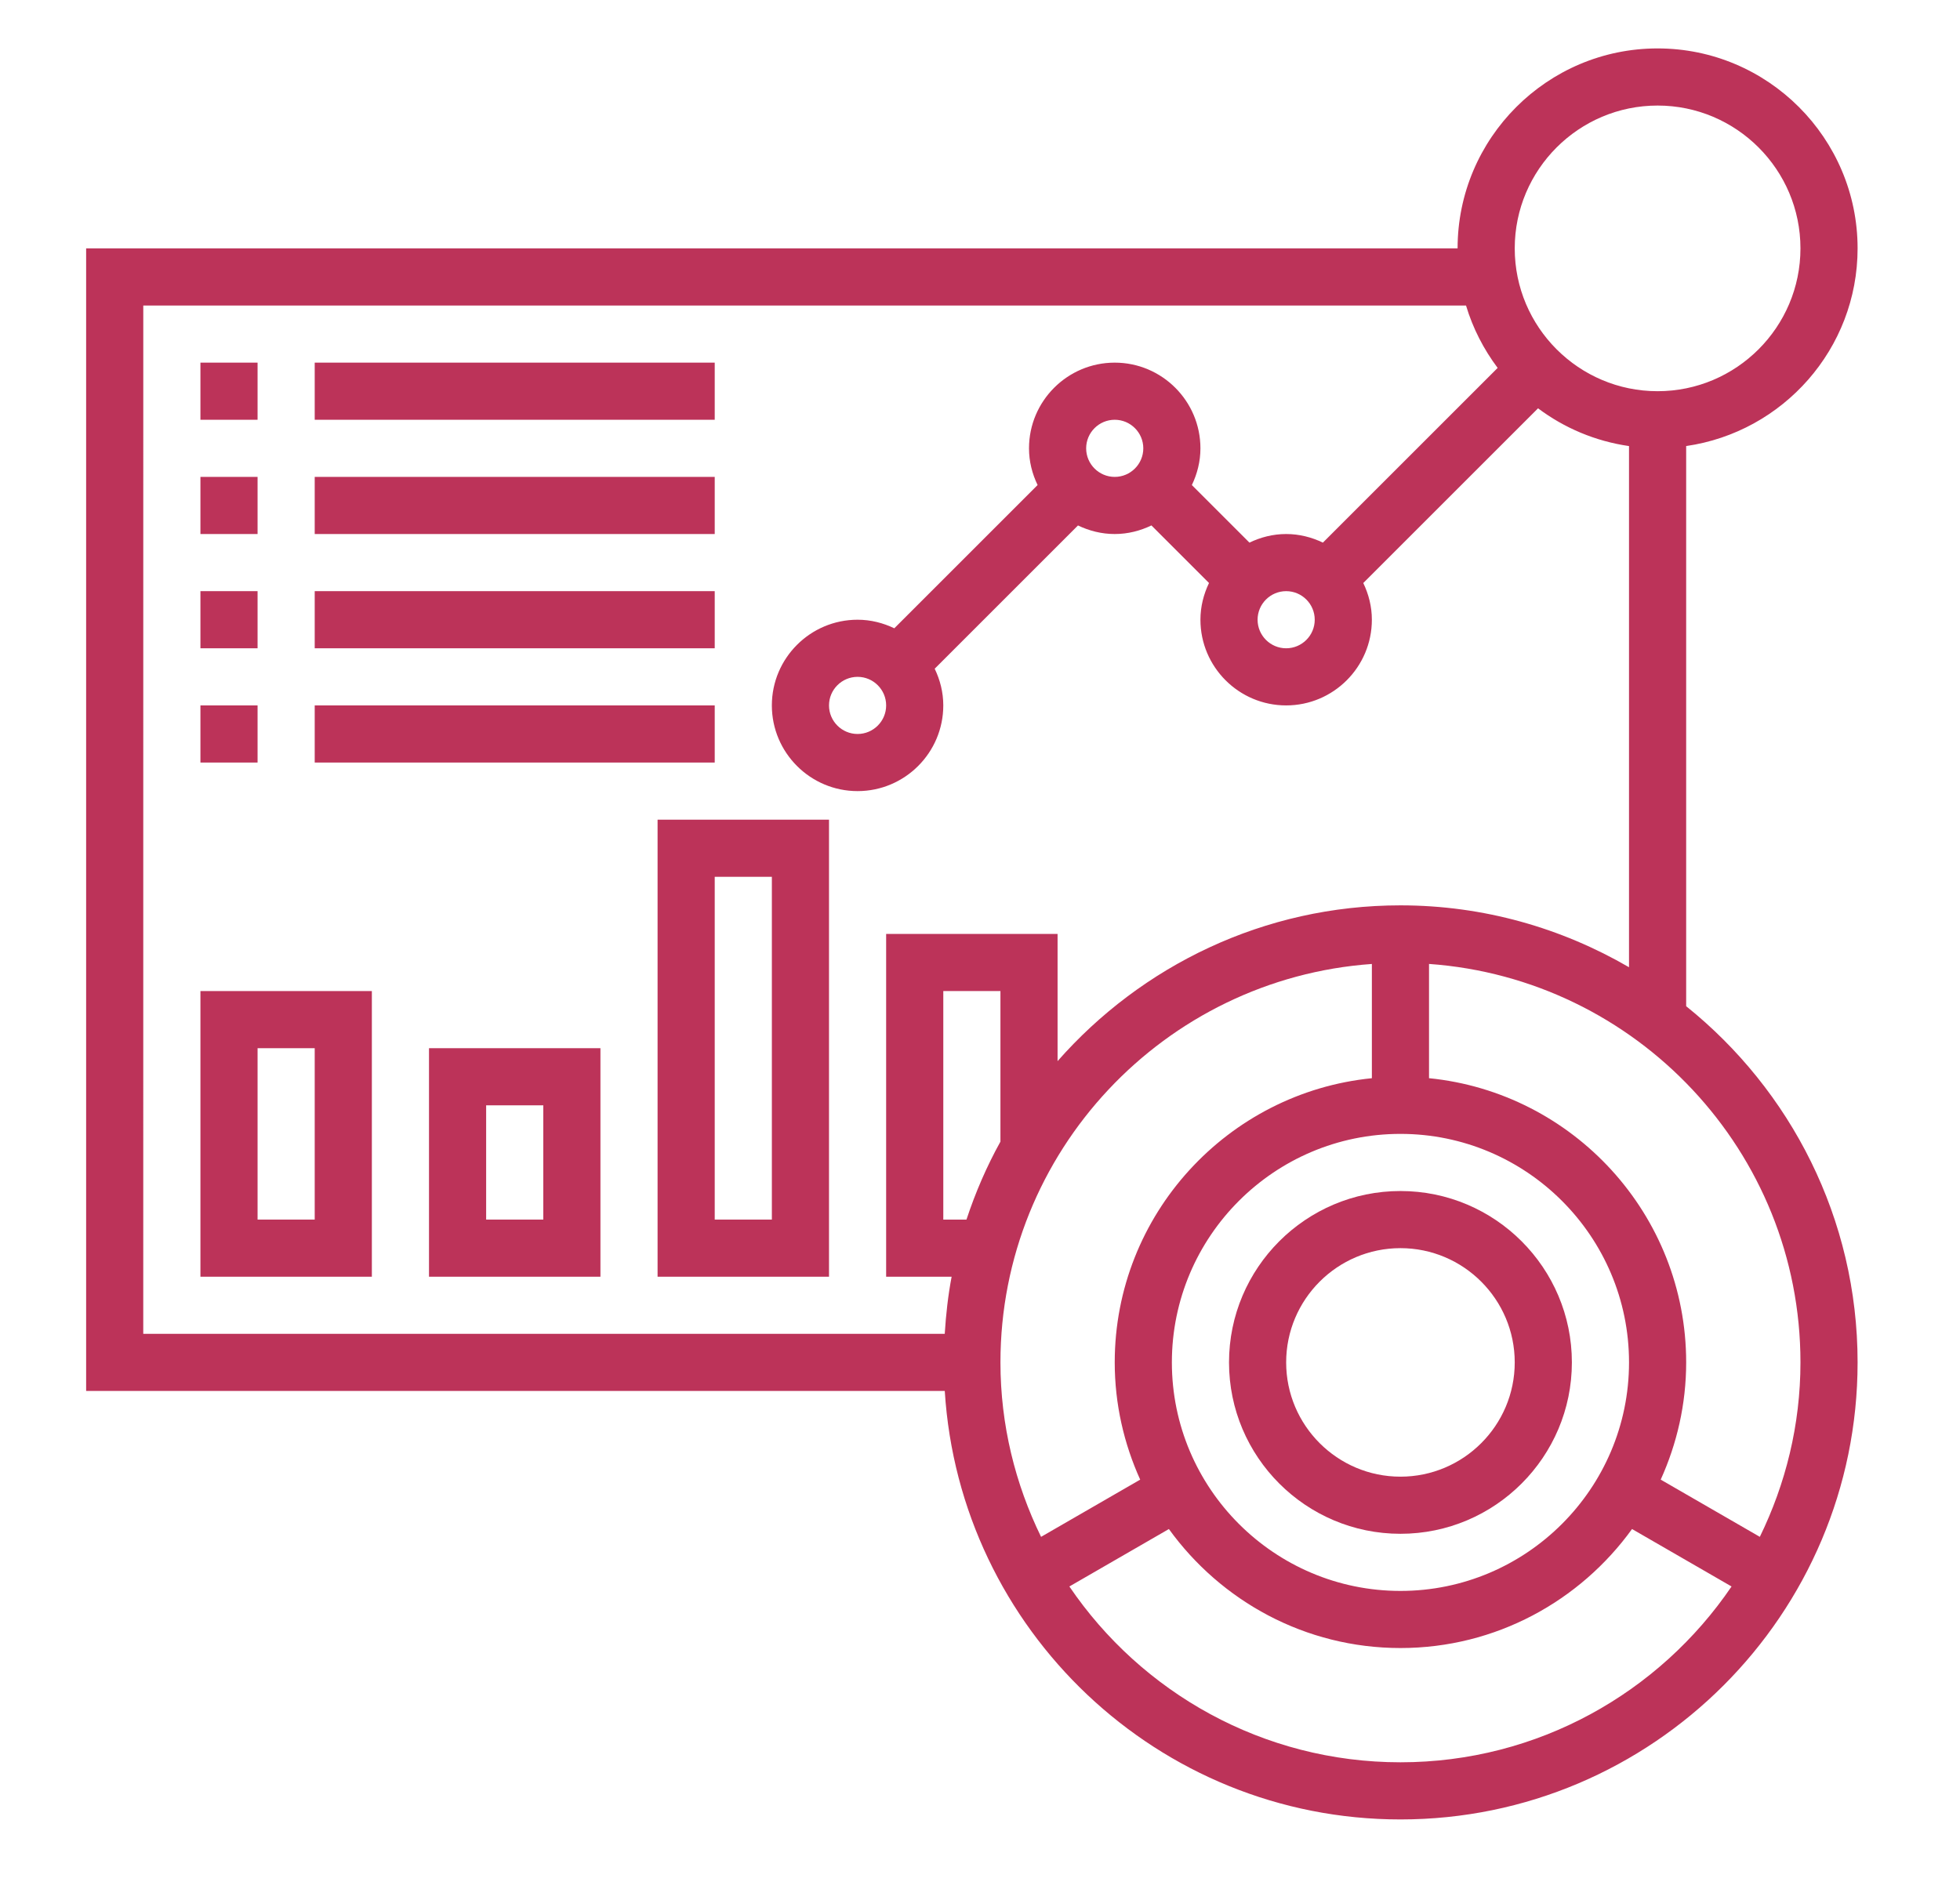 <?xml version="1.0" encoding="UTF-8" standalone="no"?>
<!DOCTYPE svg PUBLIC "-//W3C//DTD SVG 1.1//EN" "http://www.w3.org/Graphics/SVG/1.1/DTD/svg11.dtd">
<svg width="100%" height="100%" viewBox="0 0 72 69" version="1.1" xmlns="http://www.w3.org/2000/svg" xmlns:xlink="http://www.w3.org/1999/xlink" xml:space="preserve" xmlns:serif="http://www.serif.com/" style="fill-rule:evenodd;clip-rule:evenodd;stroke-linejoin:round;stroke-miterlimit:2;">
    <g transform="matrix(1.008,0,0,1.008,-29.856,-115.905)">
        <g transform="matrix(0.119,0,0,0.119,23.387,115.709)">
            <path d="M568.75,302.14L568.75,130.55C598.387,126.28 621.25,100.792 621.25,69.999C621.25,36.233 593.773,8.749 560,8.749C526.227,8.749 498.75,36.233 498.75,69.999L78.75,69.999L78.75,419.999L341.7,419.999C346.251,493.112 407.02,551.249 481.25,551.249C558.441,551.249 621.25,488.44 621.25,411.249C621.25,367.159 600.715,327.819 568.75,302.139L568.75,302.14ZM560,26.25C584.125,26.25 603.75,45.875 603.75,70C603.75,94.125 584.125,113.75 560,113.75C535.875,113.75 516.25,94.125 516.25,70C516.25,45.875 535.875,26.25 560,26.25ZM96.25,87.5L501.33,87.5C503.42,94.484 506.748,100.914 511.018,106.617L457.501,160.133C454.072,158.489 450.291,157.5 446.247,157.5C442.204,157.5 438.423,158.488 435.005,160.133L417.372,142.5C419.009,139.074 419.997,135.293 419.997,131.25C419.997,116.777 408.22,105 393.747,105C379.274,105 367.497,116.777 367.497,131.25C367.497,135.293 368.486,139.074 370.13,142.492L326.247,186.375C322.821,184.738 319.04,183.75 314.997,183.75C300.524,183.75 288.747,195.527 288.747,210C288.747,224.473 300.524,236.25 314.997,236.25C329.47,236.25 341.247,224.473 341.247,210C341.247,205.957 340.259,202.176 338.614,198.758L382.497,154.875C385.923,156.512 389.704,157.5 393.747,157.5C397.79,157.5 401.572,156.512 404.989,154.867L422.622,172.5C420.986,175.926 419.997,179.707 419.997,183.75C419.997,198.223 431.774,210 446.247,210C460.72,210 472.497,198.223 472.497,183.75C472.497,179.707 471.509,175.926 469.865,172.508L523.388,118.992C531.396,124.996 540.896,129.062 551.247,130.558L551.247,290.198C530.622,278.218 506.763,271.245 481.247,271.245C439.423,271.245 401.919,289.776 376.247,318.96L376.247,279.995L323.747,279.995L323.747,384.995L343.802,384.995C342.716,390.71 342.06,396.561 341.692,402.495L96.242,402.495L96.25,87.5ZM446.25,175C451.07,175 455,178.922 455,183.75C455,188.578 451.07,192.5 446.25,192.5C441.43,192.5 437.5,188.578 437.5,183.75C437.5,178.922 441.43,175 446.25,175ZM385,131.25C385,126.422 388.93,122.5 393.75,122.5C398.57,122.5 402.5,126.422 402.5,131.25C402.5,136.078 398.57,140 393.75,140C388.93,140 385,136.078 385,131.25ZM323.75,210C323.75,214.828 319.82,218.75 315,218.75C310.18,218.75 306.25,214.828 306.25,210C306.25,205.172 310.18,201.25 315,201.25C319.82,201.25 323.75,205.172 323.75,210ZM481.25,481.25C442.652,481.25 411.25,449.848 411.25,411.25C411.25,372.652 442.652,341.25 481.25,341.25C519.848,341.25 551.25,372.652 551.25,411.25C551.25,449.848 519.848,481.25 481.25,481.25ZM358.75,343.62C354.559,351.179 351.094,359.167 348.348,367.499L341.25,367.499L341.25,297.499L358.75,297.499L358.75,343.62ZM472.5,289.194L472.5,324.194C428.348,328.604 393.75,365.96 393.75,411.249C393.75,424.05 396.586,436.187 401.547,447.159L371.192,464.686C363.301,448.514 358.751,430.42 358.751,411.248C358.751,346.654 409.036,293.708 472.501,289.198L472.5,289.194ZM481.25,533.744C439.129,533.744 401.906,512.369 379.86,479.889L410.337,462.291C426.243,484.322 452.064,498.744 481.255,498.744C510.446,498.744 536.267,484.322 552.173,462.291L582.65,479.889C560.599,512.369 523.377,533.744 481.26,533.744L481.25,533.744ZM591.31,464.682L560.955,447.155C565.916,436.182 568.752,424.046 568.752,411.245C568.752,365.956 534.154,328.593 490.002,324.19L490.002,289.19C553.467,293.706 603.752,346.651 603.752,411.24C603.752,430.412 599.201,448.506 591.311,464.678L591.31,464.682Z" style="fill:rgb(188,51,89);fill-rule:nonzero;"/>
        </g>
        <g transform="matrix(0.119,0,0,0.119,23.387,115.709)">
            <path d="M481.25,358.75C452.297,358.75 428.75,382.297 428.75,411.25C428.75,440.203 452.297,463.75 481.25,463.75C510.203,463.75 533.75,440.203 533.75,411.25C533.75,382.297 510.203,358.75 481.25,358.75ZM481.25,446.25C461.949,446.25 446.25,430.551 446.25,411.25C446.25,391.949 461.949,376.25 481.25,376.25C500.551,376.25 516.25,391.949 516.25,411.25C516.25,430.551 500.551,446.25 481.25,446.25Z" style="fill:rgb(188,51,89);fill-rule:nonzero;"/>
        </g>
        <g transform="matrix(0.119,0,0,0.119,23.387,115.709)">
            <rect x="113.75" y="105" width="17.5" height="17.5" style="fill:rgb(188,51,89);fill-rule:nonzero;"/>
        </g>
        <g transform="matrix(0.119,0,0,0.119,23.387,115.709)">
            <rect x="148.75" y="105" width="122.5" height="17.5" style="fill:rgb(188,51,89);fill-rule:nonzero;"/>
        </g>
        <g transform="matrix(0.119,0,0,0.119,23.387,115.709)">
            <rect x="113.75" y="140" width="17.5" height="17.5" style="fill:rgb(188,51,89);fill-rule:nonzero;"/>
        </g>
        <g transform="matrix(0.119,0,0,0.119,23.387,115.709)">
            <rect x="148.75" y="140" width="122.5" height="17.5" style="fill:rgb(188,51,89);fill-rule:nonzero;"/>
        </g>
        <g transform="matrix(0.119,0,0,0.119,23.387,115.709)">
            <rect x="113.75" y="175" width="17.5" height="17.5" style="fill:rgb(188,51,89);fill-rule:nonzero;"/>
        </g>
        <g transform="matrix(0.119,0,0,0.119,23.387,115.709)">
            <rect x="148.75" y="175" width="122.5" height="17.5" style="fill:rgb(188,51,89);fill-rule:nonzero;"/>
        </g>
        <g transform="matrix(0.119,0,0,0.119,23.387,115.709)">
            <rect x="113.75" y="210" width="17.5" height="17.5" style="fill:rgb(188,51,89);fill-rule:nonzero;"/>
        </g>
        <g transform="matrix(0.119,0,0,0.119,23.387,115.709)">
            <rect x="148.75" y="210" width="122.5" height="17.5" style="fill:rgb(188,51,89);fill-rule:nonzero;"/>
        </g>
        <g transform="matrix(0.119,0,0,0.119,23.387,115.709)">
            <path d="M113.75,385L166.25,385L166.25,297.5L113.75,297.5L113.75,385ZM131.25,315L148.75,315L148.75,367.5L131.25,367.5L131.25,315Z" style="fill:rgb(188,51,89);fill-rule:nonzero;"/>
        </g>
        <g transform="matrix(0.119,0,0,0.119,23.387,115.709)">
            <path d="M183.75,385L236.25,385L236.25,315L183.75,315L183.75,385ZM201.25,332.5L218.75,332.5L218.75,367.5L201.25,367.5L201.25,332.5Z" style="fill:rgb(188,51,89);fill-rule:nonzero;"/>
        </g>
        <g transform="matrix(0.119,0,0,0.119,23.387,115.709)">
            <path d="M253.75,385L306.25,385L306.25,245L253.75,245L253.75,385ZM271.25,262.5L288.75,262.5L288.75,367.5L271.25,367.5L271.25,262.5Z" style="fill:rgb(188,51,89);fill-rule:nonzero;"/>
        </g>
    </g>
</svg>
